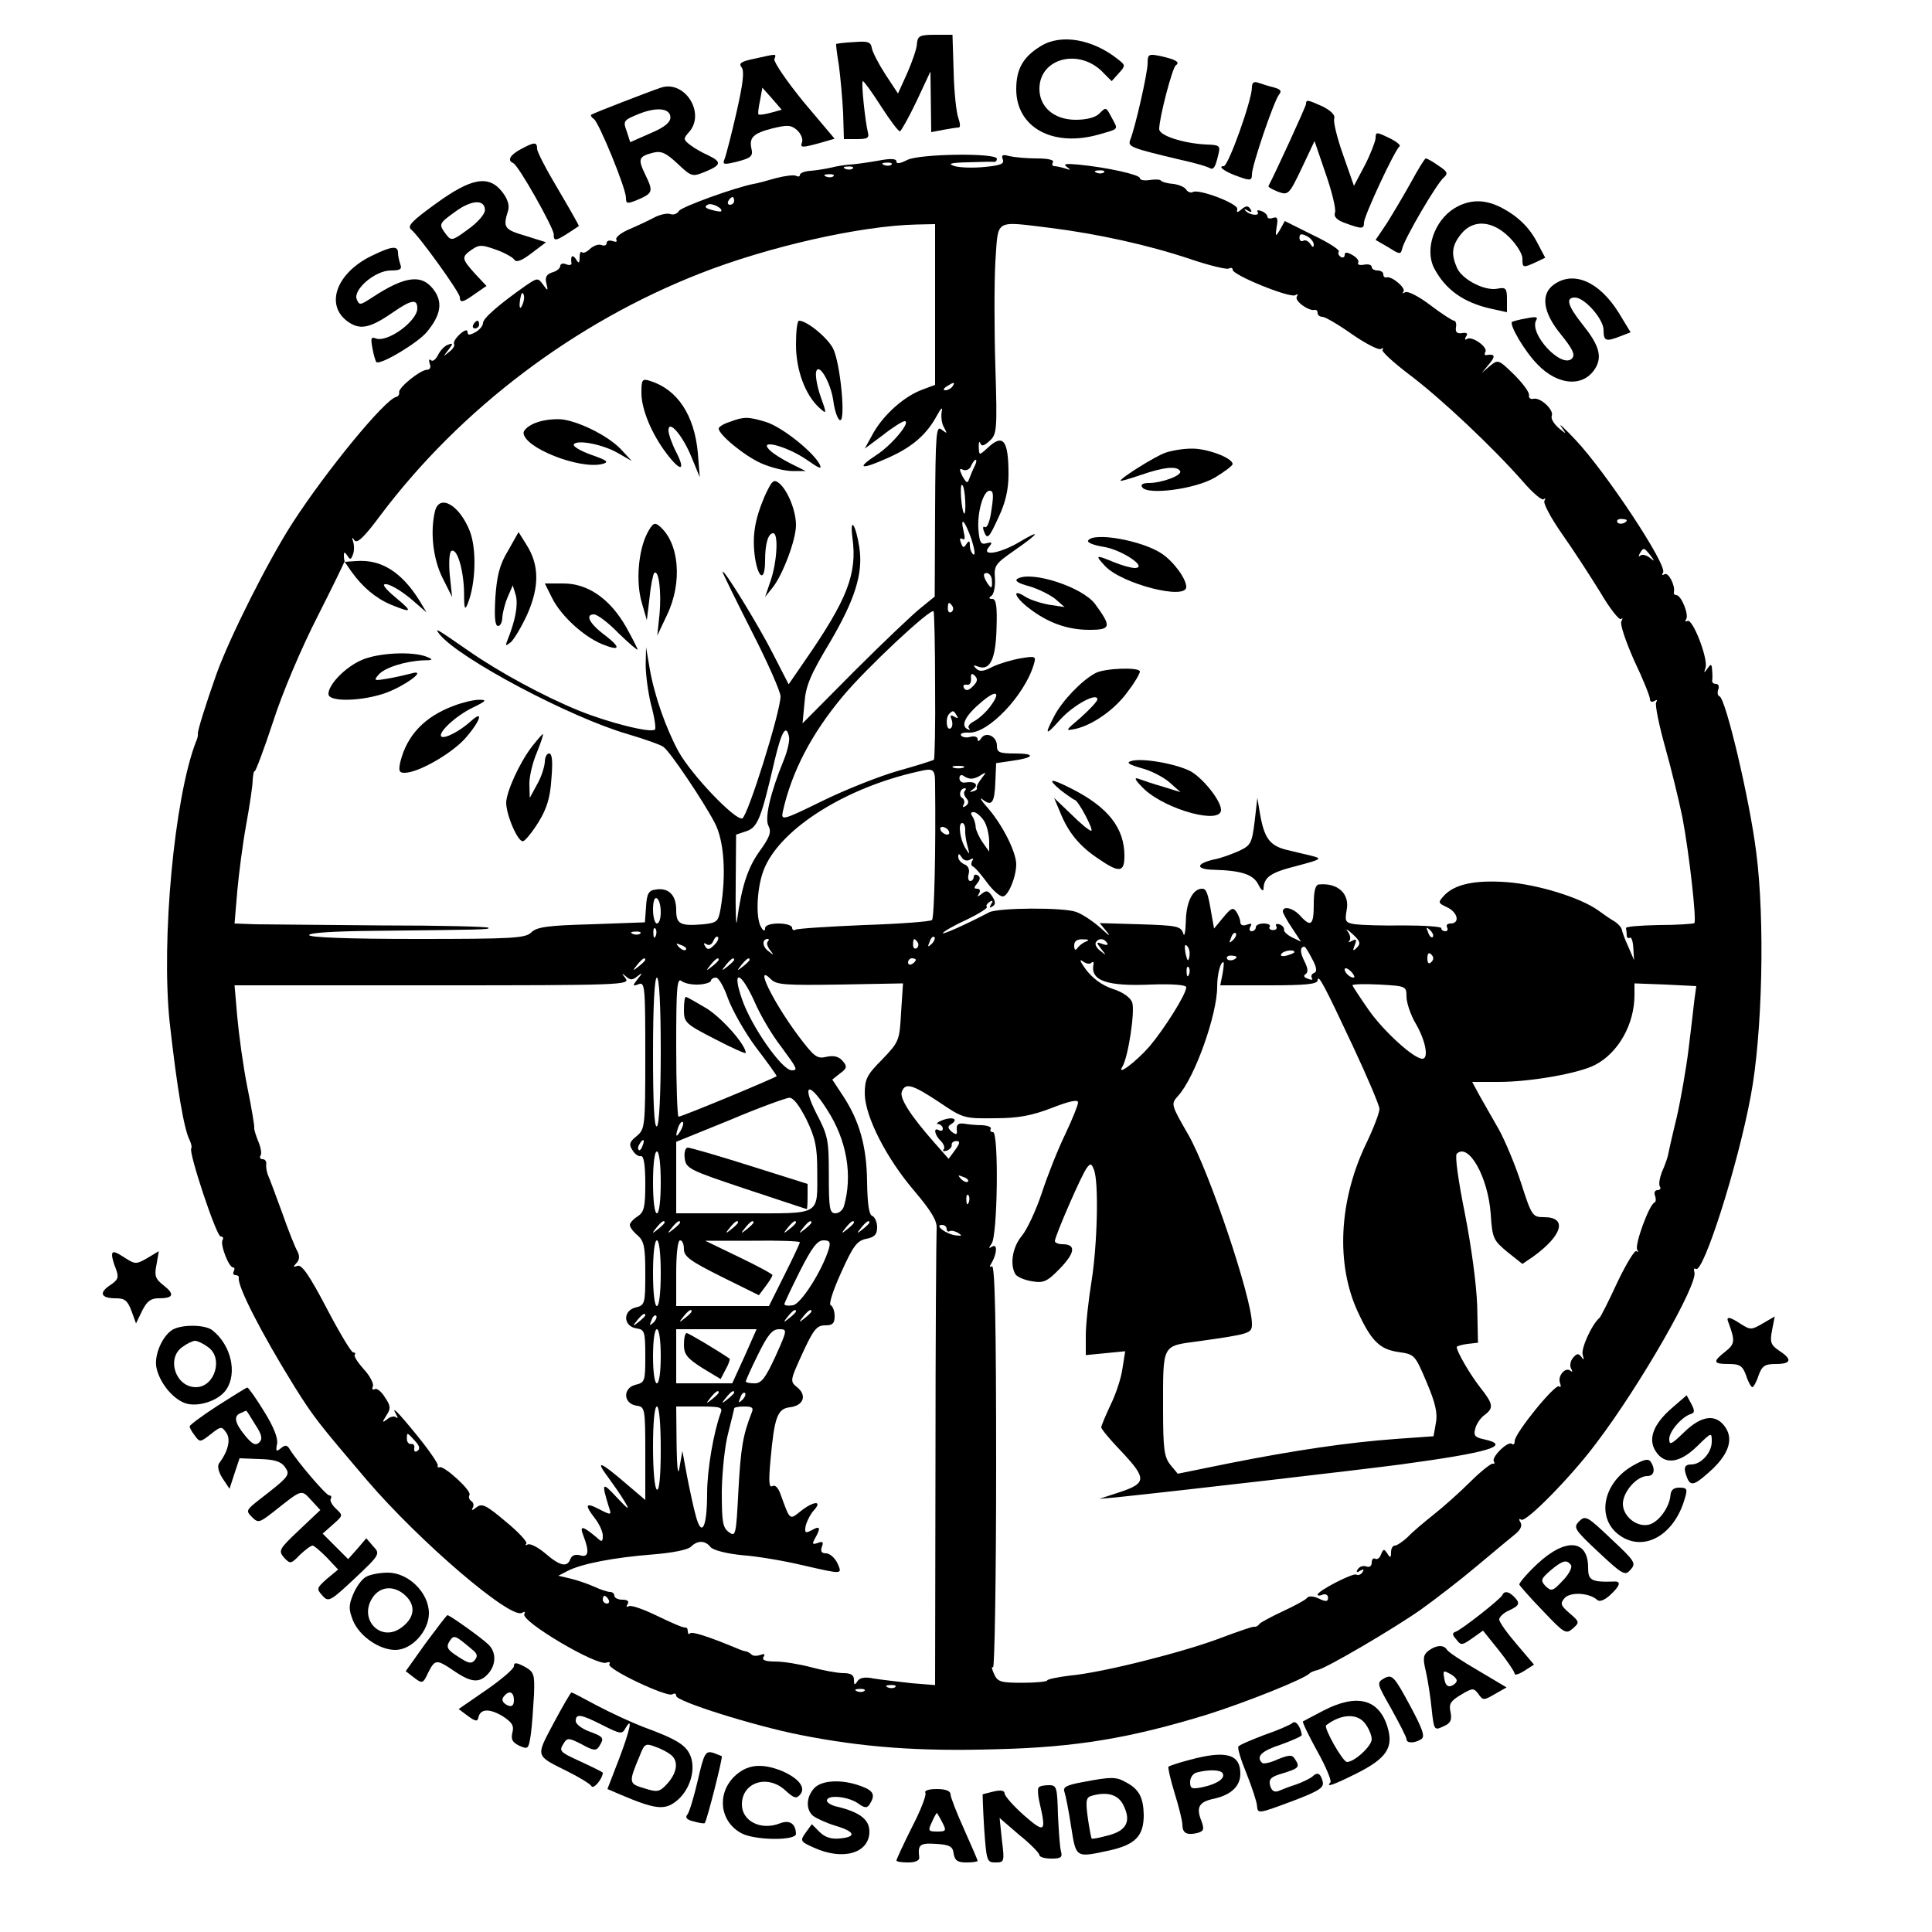 <?xml version="1.0" standalone="no"?>
<!DOCTYPE svg PUBLIC "-//W3C//DTD SVG 20010904//EN"
 "http://www.w3.org/TR/2001/REC-SVG-20010904/DTD/svg10.dtd">
<svg version="1.0" xmlns="http://www.w3.org/2000/svg"
 width="500pt" height="500pt" viewBox="0 0 500 500"
 preserveAspectRatio="xMidYMid meet">
<g transform="translate(0,500) scale(0.1,-0.1)"
fill="#000000" stroke="none">
<path d="M2373 4887 c0 -12 -12 -46 -25 -76 l-24 -53 -33 50 c-18 28 -34 59
-35 69 -3 15 -11 17 -47 14 -24 -1 -45 -4 -45 -5 -1 0 2 -25 7 -55 4 -30 9
-85 11 -123 l2 -68 34 0 c27 0 32 3 28 18 -7 28 -18 132 -13 132 3 0 24 -29
47 -65 23 -36 45 -65 49 -65 3 1 23 36 43 78 l36 77 1 -79 1 -78 31 6 c17 3
35 6 40 6 5 0 4 11 -1 25 -5 14 -11 68 -12 120 l-3 95 -45 0 c-40 0 -45 -3
-47 -23z"/>
<path d="M2694 4881 c-46 -28 -64 -59 -64 -112 0 -99 95 -151 214 -117 52 15
50 12 35 40 -17 32 -16 32 -34 14 -10 -10 -33 -16 -61 -16 -56 0 -94 33 -94
80 0 81 106 107 167 40 l20 -20 18 20 c18 20 18 21 -1 36 -66 53 -148 67 -200
35z"/>
<path d="M1952 4848 c-34 -7 -41 -12 -33 -22 8 -10 4 -42 -13 -117 -13 -57
-27 -111 -31 -121 -6 -14 -2 -15 34 -6 34 9 40 14 36 32 -7 30 4 41 55 54 38
9 47 9 63 -5 10 -9 15 -23 13 -30 -6 -16 -2 -16 46 -3 l38 11 -81 96 c-44 54
-77 103 -75 110 6 15 7 14 -52 1z m42 -140 c-15 -4 -29 -6 -31 -4 -2 1 0 18 4
36 l6 33 25 -28 25 -29 -29 -8z"/>
<path d="M2970 4836 c0 -25 -32 -166 -45 -198 -7 -18 2 -21 132 -52 34 -7 66
-17 72 -20 11 -7 16 -1 24 34 6 23 3 25 -31 26 -60 3 -122 23 -122 40 0 29 34
159 43 165 12 8 0 15 -40 24 -30 6 -33 5 -33 -19z"/>
<path d="M3240 4774 c0 -33 -61 -204 -73 -204 -18 0 5 -16 41 -28 28 -10 32
-9 32 7 0 23 57 190 70 206 8 10 4 14 -14 19 -13 3 -31 9 -40 12 -11 4 -16 0
-16 -12z"/>
<path d="M1710 4773 c-30 -10 -175 -66 -180 -70 -2 -2 1 -7 7 -11 13 -9 83
-179 83 -204 0 -15 3 -16 28 -6 42 18 43 22 23 64 -21 43 -19 49 20 59 21 5
33 -1 63 -29 36 -34 38 -34 72 -20 41 17 42 25 7 42 -16 7 -37 19 -47 27 -18
14 -18 16 -3 33 44 49 -11 136 -73 115z m25 -77 c0 -13 -16 -26 -52 -41 l-52
-23 -9 28 c-10 26 -8 29 26 43 49 21 87 18 87 -7z"/>
<path d="M3380 4731 c0 -6 -79 -178 -97 -212 -2 -3 9 -9 24 -15 27 -10 29 -8
62 61 l33 70 29 -85 c16 -46 27 -91 24 -100 -4 -11 5 -20 28 -28 42 -15 47
-15 47 2 0 17 80 189 92 197 4 3 -8 13 -27 22 -33 16 -35 16 -35 -1 -1 -9 -13
-41 -28 -70 l-28 -53 -28 80 c-16 45 -26 87 -23 94 3 9 -8 20 -29 31 -40 18
-44 19 -44 7z"/>
<path d="M1348 4614 c-28 -15 -36 -29 -20 -36 13 -4 105 -168 105 -184 0 -21
4 -20 65 21 1 1 -23 43 -53 94 -30 50 -55 98 -55 106 0 18 -7 18 -42 -1z"/>
<path d="M2348 4586 c-18 -9 -28 -11 -28 -4 0 7 -13 8 -37 4 -21 -4 -54 -9
-73 -11 -19 -1 -46 -5 -60 -9 -14 -3 -37 -7 -52 -8 -16 -1 -28 -6 -28 -11 0
-4 -4 -5 -10 -2 -5 3 -29 0 -52 -6 -24 -7 -50 -14 -58 -15 -47 -9 -186 -59
-193 -70 -4 -7 -14 -11 -22 -8 -8 3 -27 -1 -42 -9 -15 -8 -45 -22 -66 -31 -21
-9 -35 -21 -32 -26 3 -6 -1 -7 -9 -4 -9 3 -16 1 -16 -5 0 -6 -6 -8 -14 -5 -7
3 -20 -2 -29 -10 -8 -8 -17 -12 -21 -9 -3 4 -6 -2 -6 -13 0 -16 -2 -17 -10 -4
-9 13 -14 7 -11 -12 0 -4 -6 -5 -14 -2 -8 4 -15 1 -15 -4 0 -6 -9 -14 -21 -17
-15 -5 -19 -13 -15 -28 5 -21 4 -21 -9 -3 -13 18 -15 17 -47 -5 -68 -48 -108
-83 -108 -95 0 -7 -9 -18 -20 -24 -15 -8 -20 -8 -20 1 0 7 -8 5 -20 -6 -11
-10 -17 -21 -15 -25 3 -4 -3 -14 -13 -21 -16 -13 -16 -13 -2 5 13 17 13 19 0
14 -8 -2 -20 -14 -26 -26 -6 -12 -14 -19 -19 -14 -4 4 -6 0 -3 -9 4 -9 1 -16
-7 -16 -17 0 -74 -46 -72 -58 1 -5 -2 -11 -7 -12 -29 -5 -183 -193 -270 -328
-63 -98 -162 -295 -196 -390 -28 -79 -49 -147 -48 -154 1 -3 -1 -13 -5 -21
-56 -145 -90 -512 -68 -725 19 -170 37 -278 52 -306 4 -9 6 -18 4 -21 -8 -8
65 -228 76 -228 6 0 8 -4 5 -9 -7 -11 16 -71 27 -71 4 0 5 -4 2 -10 -3 -5 -1
-10 4 -10 6 0 10 -3 9 -7 -4 -21 57 -141 145 -283 49 -78 61 -93 186 -240 137
-160 373 -362 402 -344 7 4 9 3 6 -3 -11 -18 187 -135 212 -126 8 3 11 1 8 -4
-8 -12 149 -86 163 -78 6 4 10 2 10 -4 0 -14 200 -77 321 -101 162 -32 307
-43 507 -37 208 5 348 29 547 90 98 31 252 92 265 107 3 3 12 6 20 8 23 5 197
107 268 157 35 25 100 75 144 112 45 38 90 75 101 84 12 10 17 21 12 29 -5 8
-4 11 2 7 12 -8 130 112 194 198 114 150 265 414 254 443 -2 7 -1 11 4 8 19
-12 108 265 142 448 30 159 37 455 14 631 -17 136 -79 398 -95 403 -5 2 -6 10
-3 18 3 8 0 14 -6 14 -6 0 -10 3 -10 8 1 4 1 16 0 27 -1 17 -3 18 -12 5 -9
-13 -10 -12 -5 2 7 24 -34 129 -47 121 -5 -3 -7 -1 -3 5 7 12 -13 62 -26 62
-4 0 -7 3 -6 8 4 16 -14 52 -24 46 -7 -4 -8 -2 -4 4 12 19 -148 260 -226 343
-29 31 -46 46 -38 35 15 -21 15 -21 -7 -3 -12 11 -20 24 -17 31 6 15 -29 48
-47 44 -8 -2 -13 2 -12 9 2 7 -16 31 -38 53 -41 40 -42 40 -63 23 l-21 -18 19
23 c17 20 15 27 -7 23 -5 -1 -6 3 -3 8 8 12 -34 42 -47 34 -6 -4 -7 -1 -3 6 6
8 2 11 -10 9 -13 -2 -18 2 -16 15 2 9 -1 17 -5 17 -4 0 -32 18 -61 40 -30 23
-58 37 -65 34 -7 -4 -9 -4 -5 1 8 9 -31 42 -44 37 -5 -1 -8 3 -8 8 0 6 -7 10
-15 10 -8 0 -15 4 -15 9 0 6 -9 8 -20 6 -11 -2 -18 0 -15 5 3 5 -4 14 -15 20
-14 8 -20 8 -20 0 0 -6 -5 -8 -10 -5 -6 4 -8 10 -5 14 2 5 -28 24 -68 43 l-72
36 -12 -22 c-12 -20 -13 -19 -9 7 4 22 2 27 -10 23 -7 -3 -14 -1 -14 3 0 5 -7
12 -16 15 -8 3 -13 2 -9 -3 6 -11 -22 -8 -32 4 -4 4 -2 5 6 0 10 -6 12 -4 7 4
-6 9 -11 9 -22 0 -12 -10 -14 -10 -12 0 3 14 -100 53 -115 44 -5 -3 -13 0 -17
6 -4 7 -19 13 -33 15 -15 1 -30 5 -33 9 -3 3 -17 3 -30 1 -13 -2 -24 0 -24 5
0 9 -86 28 -159 35 -32 3 -41 2 -30 -6 11 -8 10 -9 -4 -4 -10 3 -23 6 -28 6
-6 0 -7 5 -4 10 4 6 -12 10 -42 10 -26 0 -58 3 -71 6 -17 5 -21 3 -17 -8 5
-12 -5 -16 -46 -20 -29 -3 -64 -2 -78 2 -20 6 -12 9 34 10 33 1 63 2 68 1 4 0
7 3 7 8 0 16 -202 13 -232 -3z m-41 -12 c-3 -3 -12 -4 -19 -1 -8 3 -5 6 6 6
11 1 17 -2 13 -5z m-100 -10 c-3 -3 -12 -4 -19 -1 -8 3 -5 6 6 6 11 1 17 -2
13 -5z m650 -10 c-3 -3 -12 -4 -19 -1 -8 3 -5 6 6 6 11 1 17 -2 13 -5z m-700
-10 c-3 -3 -12 -4 -19 -1 -8 3 -5 6 6 6 11 1 17 -2 13 -5z m-257 -64 c0 -5 -5
-10 -11 -10 -5 0 -7 5 -4 10 3 6 8 10 11 10 2 0 4 -4 4 -10z m-34 -27 c-1 -1
-12 0 -25 4 -15 4 -19 8 -10 13 10 7 42 -10 35 -17z m554 -241 l0 -208 -32
-12 c-47 -17 -99 -63 -127 -111 l-23 -42 47 35 c25 20 51 36 56 36 18 0 -32
-61 -72 -87 -55 -36 -42 -40 29 -8 63 28 100 60 127 110 11 20 15 23 12 9 -2
-12 0 -30 6 -40 9 -17 9 -17 -6 -6 -14 12 -16 -6 -17 -210 l-1 -222 -37 -30
c-20 -16 -97 -89 -171 -163 l-134 -135 5 53 c3 44 16 74 66 157 65 111 86 178
76 245 -9 59 -25 83 -18 26 13 -94 -13 -160 -123 -319 l-42 -61 -40 78 c-37
73 -130 225 -131 213 0 -3 34 -72 75 -153 41 -80 75 -157 75 -169 0 -40 -85
-311 -99 -316 -18 -6 -131 112 -165 173 -33 61 -63 146 -75 217 l-9 53 -1 -45
c0 -25 6 -72 14 -104 9 -33 13 -61 10 -64 -10 -10 -121 18 -197 49 -91 37
-205 99 -283 153 -85 59 -93 64 -77 44 50 -62 338 -215 487 -258 44 -13 86
-28 92 -33 18 -13 105 -143 133 -197 24 -46 30 -133 15 -221 -6 -34 -9 -37
-44 -41 -61 -5 -71 0 -71 37 0 38 -19 58 -52 53 -19 -2 -24 -10 -26 -44 l-3
-41 -138 -5 c-113 -3 -142 -7 -156 -21 -15 -15 -47 -17 -296 -17 -179 0 -279
4 -279 10 0 6 63 10 168 11 278 3 301 3 296 8 -2 3 -127 6 -277 6 -150 1 -296
3 -326 3 l-54 2 7 83 c4 45 14 123 23 172 9 50 17 102 17 117 1 14 3 24 5 22
2 -2 24 56 48 129 24 75 74 192 115 272 39 77 70 141 70 143 -1 1 -2 8 -2 15
0 9 2 9 9 -1 7 -11 9 -11 14 2 4 9 4 24 1 34 -4 12 -3 13 3 4 7 -10 25 7 68
65 207 275 502 498 826 625 175 69 416 124 562 127 l47 1 0 -208z m300 198
c119 -15 252 -44 359 -80 50 -17 96 -28 101 -25 6 3 10 2 10 -3 0 -14 148 -74
162 -66 7 4 8 3 4 -4 -6 -11 31 -38 47 -34 4 1 7 -3 7 -8 0 -6 6 -10 13 -10 6
0 41 -20 76 -45 35 -24 69 -42 75 -38 6 3 8 3 4 -2 -4 -4 28 -33 70 -65 80
-60 215 -187 294 -277 25 -29 49 -49 53 -45 5 4 5 2 2 -4 -4 -6 17 -45 45 -85
29 -41 73 -109 99 -151 25 -43 50 -74 54 -70 5 4 5 1 1 -6 -4 -7 11 -51 33
-101 23 -48 41 -93 41 -100 0 -7 5 -9 12 -5 6 4 8 3 4 -4 -3 -6 7 -57 23 -114
16 -57 36 -139 45 -183 18 -95 37 -267 31 -274 -3 -2 -45 -5 -93 -5 -48 -1
-86 -4 -84 -8 1 -5 2 -13 2 -19 0 -5 3 -8 8 -6 4 3 8 -9 9 -26 l2 -32 -15 35
c-9 19 -16 39 -17 45 -1 5 -9 14 -18 20 -9 5 -28 18 -43 29 -46 33 -156 67
-236 73 -83 6 -136 -5 -164 -36 -15 -17 -14 -18 9 -29 28 -13 34 -42 9 -42 -8
0 -12 -4 -9 -10 3 -5 1 -10 -4 -10 -6 0 -11 3 -11 8 0 4 -44 7 -98 7 -53 -1
-109 1 -125 3 -25 4 -27 7 -22 36 9 43 -23 72 -72 67 -9 -1 -13 -18 -13 -51 0
-54 -7 -61 -35 -30 -18 20 -45 27 -45 11 0 -4 11 -24 24 -43 l23 -35 -23 11
c-12 6 -22 15 -21 20 1 5 -4 11 -12 14 -8 2 -11 0 -8 -5 3 -5 0 -10 -8 -10 -8
0 -12 4 -9 9 3 4 -4 8 -15 8 -12 0 -21 -4 -21 -10 0 -5 -5 -10 -11 -10 -5 0
-7 5 -3 12 5 8 2 9 -9 5 -10 -4 -17 -1 -17 6 0 7 -5 19 -10 27 -9 13 -14 10
-34 -14 l-24 -29 -7 39 c-9 54 -13 64 -24 64 -24 0 -41 -34 -42 -83 -1 -31 -4
-44 -7 -32 -6 18 -17 20 -112 23 l-104 3 19 -23 c11 -13 4 -9 -15 9 -19 17
-48 37 -65 43 -33 12 -201 11 -225 -1 -61 -32 -120 -58 -120 -54 0 3 27 19 60
34 33 16 57 31 54 34 -3 3 0 8 7 13 8 5 10 3 4 -6 -5 -9 -4 -11 3 -6 9 5 9 12
0 26 -10 15 -15 17 -27 7 -12 -9 -13 -9 -7 1 4 7 2 12 -5 12 -9 0 -9 3 0 14 8
10 9 16 1 21 -5 3 -10 1 -10 -4 0 -6 -4 -11 -9 -11 -5 0 -7 8 -4 19 3 11 -2
21 -11 24 -9 4 -16 12 -16 19 0 10 2 10 9 -1 5 -8 14 -10 21 -6 8 5 11 4 6 -3
-3 -5 -3 -12 1 -14 5 -1 21 -20 36 -40 15 -21 34 -38 42 -38 14 0 35 50 35 84
-1 32 -34 98 -71 142 -19 21 -26 33 -16 25 24 -19 31 -9 33 47 l2 47 41 6 c58
8 63 19 8 19 -41 0 -47 3 -47 20 0 25 -29 38 -41 19 -5 -8 -9 -9 -9 -2 0 6 -8
9 -19 6 -10 -3 -21 -1 -24 4 -3 5 7 8 21 7 50 -2 143 96 167 175 7 23 6 24
-35 17 -23 -4 -56 -14 -72 -22 -23 -12 -33 -13 -42 -4 -8 8 -7 10 5 5 31 -12
46 19 48 99 2 57 -1 76 -11 76 -9 0 -10 3 -2 8 6 4 10 24 9 44 -3 35 1 39 51
74 65 45 70 56 10 20 -50 -29 -97 -36 -77 -12 10 12 9 14 -6 10 -15 -4 -18 2
-21 37 -3 44 13 99 29 99 11 0 11 -12 3 -62 -4 -21 -10 -35 -15 -32 -5 3 -6
-2 -3 -10 9 -24 13 -20 39 37 17 36 25 70 25 109 0 90 -14 107 -55 68 -21 -19
-21 -19 -22 3 0 12 1 17 4 10 3 -9 10 -7 24 6 19 17 20 28 15 192 -3 96 -3
218 0 272 8 112 -5 105 144 87z m680 -43 c0 -8 -3 -8 -9 2 -5 7 -13 11 -18 8
-5 -3 -10 0 -10 8 0 10 5 11 19 4 10 -5 18 -15 18 -22z m-2044 -142 c-1 -8 -5
-17 -8 -21 -5 -4 -4 16 1 34 3 9 9 -1 7 -13z m1109 -225 c-3 -5 -12 -10 -18
-10 -7 0 -6 4 3 10 19 12 23 12 15 0z m57 -207 c-5 -10 -11 -25 -14 -33 -4
-12 -7 -10 -17 7 -9 19 -9 22 2 17 8 -3 17 2 20 10 4 9 9 16 12 16 3 0 2 -8
-3 -17z m-24 -89 c1 -20 0 -35 -3 -33 -7 8 -12 79 -5 74 4 -2 7 -21 8 -41z
m1712 -50 c0 -8 -19 -13 -24 -6 -3 5 1 9 9 9 8 0 15 -2 15 -3z m-1696 -49 c8
-25 11 -43 5 -40 -5 4 -9 14 -9 23 0 13 -2 14 -9 4 -7 -11 -9 -10 -14 3 -4 10
-3 14 4 10 6 -4 7 3 3 19 -10 43 3 29 20 -19z m1757 -42 c12 -16 12 -17 -2 -6
-9 7 -20 9 -24 5 -5 -4 -5 -1 -1 6 9 16 11 15 27 -5z m-1704 -65 c1 -10 0 -18
-2 -18 -2 0 -9 8 -14 18 -7 14 -6 19 3 19 6 0 13 -9 13 -19z m-102 -67 c3 -5
2 -12 -3 -15 -5 -3 -9 1 -9 9 0 17 3 19 12 6z m-45 -205 c1 -104 -1 -190 -3
-192 -2 -2 -43 -15 -93 -29 -49 -14 -137 -49 -196 -78 -104 -51 -107 -51 -102
-27 23 103 74 201 156 299 62 74 226 227 234 219 2 -3 4 -89 4 -192z m98 -2
c-11 -11 -18 -13 -23 -5 -4 7 -1 10 7 9 7 -2 12 5 11 16 -1 13 2 15 10 7 8 -8
7 -15 -5 -27z m45 -52 c-11 -15 -30 -32 -41 -38 -12 -6 -19 -14 -14 -19 4 -5
1 -5 -6 -1 -16 10 -2 36 39 70 38 32 50 26 22 -12z m-87 -24 c5 -7 3 -8 -6 -3
-10 6 -12 4 -7 -8 3 -9 2 -19 -3 -22 -11 -7 -14 28 -3 38 9 9 11 9 19 -5z
m-434 -55 c2 -10 -4 -37 -14 -61 -34 -83 -50 -150 -39 -170 8 -15 3 -29 -24
-66 -31 -44 -46 -92 -58 -181 -2 -16 -4 27 -3 97 l1 128 27 9 c29 10 38 33 73
184 18 76 30 94 37 60z m451 -80 c-7 -2 -19 -2 -25 0 -7 3 -2 5 12 5 14 0 19
-2 13 -5z m-73 -45 c2 -163 -2 -344 -8 -349 -4 -4 -83 -10 -176 -13 -93 -4
-172 -9 -177 -12 -5 -3 -9 0 -9 5 0 6 -16 11 -35 11 -21 0 -35 -5 -35 -12 0
-9 -4 -8 -10 2 -16 25 -11 112 10 157 46 102 211 205 395 246 42 10 45 8 45
-35z m95 17 c6 0 17 4 25 10 13 8 13 7 0 -10 -8 -10 -14 -21 -12 -24 2 -3 -2
-7 -10 -9 -10 -3 -10 -2 1 6 15 11 4 21 -20 17 -9 -2 -16 3 -16 11 0 8 5 10
11 6 6 -5 16 -8 21 -7z m-18 -32 c-4 -3 -2 -12 4 -19 7 -8 6 -14 -2 -20 -7 -4
-9 -3 -5 4 3 6 2 13 -4 17 -10 6 -5 25 7 25 4 0 3 -3 0 -7z m50 -78 c7 -11 12
-33 13 -50 l0 -29 -17 24 c-9 13 -17 31 -18 39 0 9 -4 22 -9 29 -5 8 -3 11 6
10 7 -2 18 -12 25 -23z m-49 -22 c-1 -10 2 -29 6 -43 6 -23 6 -23 -5 -6 -15
24 -20 66 -9 66 5 0 8 -8 8 -17z m-43 -3 c3 -5 2 -10 -4 -10 -5 0 -13 5 -16
10 -3 6 -2 10 4 10 5 0 13 -4 16 -10z m-745 -211 c0 -16 -4 -29 -10 -29 -5 0
-10 16 -10 36 0 21 4 33 10 29 6 -3 10 -19 10 -36z m-13 -61 c-3 -8 -6 -5 -6
6 -1 11 2 17 5 13 3 -3 4 -12 1 -19z m1815 -30 c-11 -11 -12 -9 -6 6 6 15 4
17 -7 11 -8 -4 -11 -5 -7 0 4 4 3 15 -4 24 -7 9 -1 6 12 -6 20 -18 22 -25 12
-35z m196 27 c-3 -3 -9 2 -12 12 -6 14 -5 15 5 6 7 -7 10 -15 7 -18z m-2051 9
c-3 -3 -12 -4 -19 -1 -8 3 -5 6 6 6 11 1 17 -2 13 -5z m1534 -17 c-10 -9 -11
-8 -5 6 3 10 9 15 12 12 3 -3 0 -11 -7 -18z m-1343 -13 c-12 -12 -17 -13 -23
-3 -5 8 -4 10 4 5 6 -4 14 0 17 9 4 9 9 13 12 10 3 -3 -1 -13 -10 -21z m563 3
c-10 -9 -11 -8 -5 6 3 10 9 15 12 12 3 -3 0 -11 -7 -18z m-424 6 c-4 -3 -1
-13 6 -22 11 -14 10 -14 -5 -2 -16 12 -16 31 -1 31 4 0 3 -3 0 -7z m388 -2 c3
-5 2 -12 -3 -15 -5 -3 -9 1 -9 9 0 17 3 19 12 6z m435 2 c-8 -3 -18 -11 -22
-17 -5 -7 -8 -4 -8 7 0 11 7 17 23 16 15 0 17 -2 7 -6z m55 -3 c4 -6 -1 -7
-12 -3 -16 6 -17 5 -3 -13 14 -18 14 -18 -2 -5 -10 7 -15 17 -12 22 7 12 21
11 29 -1z m-1090 -18 c-3 -3 -11 0 -18 7 -9 10 -8 11 6 5 10 -3 15 -9 12 -12z
m1303 -18 c-3 -14 -5 -12 -10 9 -3 19 -2 25 4 19 6 -6 8 -18 6 -28z m318 -6
c12 -22 13 -33 5 -36 -6 -2 -9 -8 -6 -13 4 -5 -1 -6 -10 -2 -10 3 -13 8 -6 12
7 5 6 15 -3 33 -12 23 -12 38 0 38 2 0 11 -14 20 -32z m-46 18 c0 -2 -9 -6
-20 -9 -11 -3 -18 -1 -14 4 5 9 34 13 34 5z m354 -26 c-6 -6 -10 -3 -10 10 0
13 4 16 10 10 7 -7 7 -13 0 -20z m-504 14 c0 -8 -19 -13 -24 -6 -3 5 1 9 9 9
8 0 15 -2 15 -3z m-1530 -8 c0 -2 -8 -10 -17 -17 -16 -13 -17 -12 -4 4 13 16
21 21 21 13z m190 0 c0 -2 -8 -10 -17 -17 -16 -13 -17 -12 -4 4 13 16 21 21
21 13z m40 0 c0 -2 -8 -10 -17 -17 -16 -13 -17 -12 -4 4 13 16 21 21 21 13z
m40 0 c0 -2 -8 -10 -17 -17 -16 -13 -17 -12 -4 4 13 16 21 21 21 13z m430 0
c0 -3 -4 -8 -10 -11 -5 -3 -10 -1 -10 4 0 6 5 11 10 11 6 0 10 -2 10 -4z m454
-8 c4 4 7 3 6 -3 -9 -43 34 -58 149 -53 57 2 91 -1 91 -7 0 -18 -57 -108 -95
-153 -36 -41 -87 -79 -70 -52 15 25 33 145 25 166 -5 13 -25 27 -51 35 -27 9
-51 27 -68 49 -14 19 -19 29 -10 23 9 -7 19 -9 23 -5z m340 -28 l-6 -30 126 0
c94 0 126 3 126 13 1 18 17 -12 92 -172 37 -79 68 -152 68 -161 0 -10 -16 -52
-36 -93 -69 -146 -77 -309 -20 -432 35 -76 57 -97 105 -104 42 -6 43 -7 73
-78 23 -54 29 -81 24 -106 l-6 -34 -98 -7 c-123 -9 -260 -29 -431 -63 l-133
-27 -19 23 c-16 20 -19 40 -19 145 0 170 -4 162 93 175 133 19 137 20 137 45
0 66 -110 394 -165 490 -45 78 -45 79 -26 100 43 47 101 210 101 282 0 31 8
64 16 64 2 0 1 -13 -2 -30z m-87 -2 c-3 -8 -6 -5 -6 6 -1 11 2 17 5 13 3 -3 4
-12 1 -19z m428 -7 c-6 -5 -25 10 -25 20 0 5 6 4 14 -3 8 -7 12 -15 11 -17z
m-1856 2 c14 11 15 10 1 -7 -14 -18 -13 -19 3 -13 16 6 17 -7 17 -184 0 -186
-1 -191 -22 -209 -19 -15 -21 -22 -11 -37 6 -10 16 -17 22 -15 7 1 11 -23 11
-71 0 -61 -3 -74 -20 -85 -11 -7 -20 -17 -20 -22 0 -6 9 -18 20 -27 17 -15 20
-30 20 -99 0 -79 -1 -82 -26 -88 -33 -9 -31 -49 4 -54 20 -3 22 -8 22 -72 0
-65 -1 -68 -26 -74 -33 -9 -31 -49 4 -54 21 -3 22 -7 22 -123 l0 -121 -54 46
c-63 54 -76 58 -43 14 13 -18 33 -46 43 -63 15 -25 12 -24 -20 10 -38 41 -40
39 -20 -26 7 -20 6 -21 -25 -5 -36 19 -39 12 -11 -24 11 -14 20 -34 20 -44 0
-17 -2 -18 -17 -4 -36 30 -44 31 -33 3 16 -41 13 -57 -9 -50 -12 3 -21 0 -25
-10 -8 -22 -27 -18 -65 15 -19 16 -39 26 -45 23 -6 -3 -8 -3 -4 2 4 4 -20 30
-53 57 -52 44 -62 48 -76 37 -10 -8 -14 -9 -10 -2 4 6 3 14 -3 18 -6 4 -8 11
-5 16 7 10 -64 75 -77 72 -4 -2 -7 1 -5 5 1 4 -22 38 -52 75 -51 63 -71 83
-55 55 4 -7 4 -10 -1 -6 -4 4 -15 2 -23 -5 -13 -10 -14 -9 -2 10 12 18 11 25
-4 47 -9 15 -21 24 -26 21 -6 -3 -8 0 -5 7 3 7 -8 28 -24 45 -16 18 -26 34
-23 37 3 3 1 6 -4 6 -5 0 -36 52 -69 115 -44 84 -64 113 -75 109 -12 -4 -12
-3 -3 7 8 8 9 18 3 30 -6 10 -24 55 -40 101 -17 46 -33 90 -37 98 -3 8 -5 21
-4 28 1 6 -3 12 -9 12 -6 0 -9 4 -6 9 4 5 1 22 -6 38 -6 15 -11 31 -10 34 1 4
-7 52 -18 106 -11 55 -22 137 -26 182 l-7 81 513 0 c486 0 512 1 499 18 -11
14 -11 15 1 5 11 -10 17 -10 29 0z m526 -21 l162 3 -5 -75 c-4 -73 -5 -76 -49
-122 -40 -40 -45 -51 -45 -89 1 -59 56 -167 129 -252 43 -51 58 -76 57 -95 -1
-15 -3 -287 -3 -605 l-1 -578 -62 5 c-35 4 -78 9 -97 12 -23 5 -36 2 -42 -7
-7 -11 -9 -10 -9 4 0 12 -8 17 -27 17 -16 0 -53 7 -83 15 -30 8 -72 15 -93 15
-27 0 -36 4 -31 12 5 7 2 9 -8 5 -9 -3 -19 -3 -23 1 -4 4 -10 7 -13 8 -4 0
-16 4 -27 9 -75 31 -114 43 -119 38 -3 -4 -6 -1 -6 5 0 7 -3 11 -7 10 -5 -1
-37 13 -72 30 -35 17 -68 29 -74 25 -6 -3 -7 -1 -3 5 5 8 0 12 -13 12 -12 0
-21 5 -21 10 0 6 -5 10 -11 10 -6 0 -25 6 -42 14 -18 8 -45 17 -62 21 l-30 7
25 13 c36 18 117 34 218 42 51 4 92 12 100 20 17 17 37 17 51 -1 7 -8 42 -17
84 -21 40 -3 109 -15 155 -26 105 -24 102 -24 89 6 -7 14 -20 25 -29 25 -12 0
-15 5 -11 17 5 12 2 15 -10 10 -15 -5 -16 -3 -7 13 15 27 12 32 -9 20 -17 -9
-19 -7 -16 11 3 12 12 30 21 40 24 26 0 25 -34 -2 -29 -23 -27 -25 -52 44 -6
17 -14 25 -21 21 -9 -5 -10 12 -5 67 10 112 18 133 50 137 35 4 45 30 20 51
-20 16 -20 17 13 89 28 61 37 72 58 72 20 0 25 5 25 24 0 13 -5 26 -10 28 -6
2 6 39 27 85 31 69 41 82 65 87 21 4 28 11 28 30 0 13 -6 26 -12 29 -9 2 -13
30 -14 88 -1 93 -20 159 -63 224 l-27 41 20 16 c18 13 19 18 7 32 -10 12 -23
15 -42 11 -25 -6 -32 0 -75 57 -67 91 -113 188 -68 143 14 -14 40 -15 179 -13z
m-465 -171 c0 -116 -4 -192 -10 -196 -7 -4 -10 62 -10 189 0 124 4 196 10 196
6 0 10 -70 10 -189z m99 171 c17 1 31 6 31 10 0 4 6 8 13 8 7 0 21 -25 31 -54
11 -30 43 -87 72 -126 30 -39 54 -73 54 -75 0 -3 -245 -105 -254 -105 -3 0 -6
82 -6 181 0 153 2 180 14 170 7 -6 28 -10 45 -9z m144 -45 c15 -35 46 -87 68
-115 42 -57 45 -62 28 -62 -25 0 -105 114 -129 185 -27 78 -3 72 33 -8z m1687
13 c0 -15 11 -48 25 -71 25 -44 33 -89 16 -89 -22 0 -99 70 -138 125 -23 33
-42 62 -43 65 0 3 31 4 70 2 69 -4 70 -4 70 -32z m745 -8 c-2 -20 -9 -77 -15
-127 -6 -49 -20 -130 -31 -178 -12 -49 -22 -94 -23 -100 -2 -7 -8 -25 -15 -40
-6 -16 -9 -33 -5 -38 3 -5 0 -9 -6 -9 -7 0 -10 -6 -7 -14 3 -8 3 -16 -1 -18
-14 -5 -52 -110 -45 -122 3 -6 3 -8 -2 -4 -4 4 -26 -32 -49 -80 -22 -48 -43
-89 -46 -92 -21 -18 -49 -81 -44 -96 4 -14 3 -15 -3 -6 -8 10 -12 10 -22 -2
-7 -8 -9 -21 -5 -28 4 -7 4 -10 -1 -6 -13 12 -34 -12 -28 -30 3 -9 3 -14 -2
-10 -9 9 -114 -120 -115 -141 0 -8 -3 -11 -7 -8 -9 10 -54 -34 -47 -45 3 -5 2
-7 -3 -6 -4 1 -31 -20 -58 -47 -28 -28 -71 -66 -95 -85 -24 -19 -55 -45 -67
-58 -13 -12 -28 -22 -33 -22 -6 0 -10 -8 -10 -17 0 -15 -2 -16 -10 -3 -8 12
-10 12 -16 -3 -3 -9 -10 -14 -15 -11 -5 3 -9 -2 -9 -10 0 -9 -6 -13 -14 -10
-8 3 -17 0 -22 -7 -5 -8 -3 -10 6 -4 9 5 11 4 6 -4 -4 -6 -11 -9 -16 -6 -8 5
-100 -42 -100 -52 0 -3 6 -3 13 0 8 3 14 -1 14 -8 0 -10 -6 -11 -24 -2 -15 7
-27 7 -31 1 -4 -5 -32 -20 -62 -34 -30 -14 -58 -29 -61 -33 -3 -5 -9 -8 -13
-7 -4 1 -41 -12 -84 -28 -93 -36 -305 -90 -390 -98 -34 -4 -62 -10 -62 -13 0
-3 -29 -6 -63 -6 -56 0 -65 2 -74 22 -6 13 -8 21 -3 18 4 -2 8 232 8 520 0
367 -3 523 -11 518 -6 -4 -7 -1 -1 8 14 24 16 51 2 43 -10 -6 -10 -5 -2 7 16
19 19 289 4 289 -6 0 -9 4 -6 8 3 5 -7 9 -22 10 -15 0 -36 2 -47 4 -14 2 -20
-2 -19 -15 2 -14 -1 -15 -13 -6 -11 10 -11 14 -1 20 20 13 3 20 -23 10 -13 -5
-18 -10 -11 -10 6 -1 12 -6 12 -12 0 -5 -4 -7 -10 -4 -15 9 -12 -12 5 -28 8
-8 11 -18 7 -22 -4 -4 0 -5 8 -3 8 3 14 10 13 15 -1 5 4 10 12 10 10 0 10 -5
-3 -23 l-17 -23 -37 42 c-60 68 -91 115 -84 132 9 24 28 18 96 -27 62 -42 65
-43 144 -42 62 0 97 7 149 27 46 18 67 22 67 14 0 -7 -15 -44 -33 -82 -19 -39
-46 -107 -61 -153 -15 -45 -39 -96 -52 -111 -24 -29 -31 -74 -16 -99 5 -7 24
-15 43 -18 30 -5 39 -1 73 34 39 41 41 62 5 62 -10 0 -19 4 -19 8 0 13 71 176
83 190 9 12 12 11 18 -5 13 -31 9 -194 -6 -288 -8 -49 -15 -113 -15 -141 l0
-51 51 5 51 5 -7 -44 c-3 -24 -17 -67 -31 -95 -13 -28 -24 -54 -24 -58 0 -4
22 -31 49 -59 69 -73 69 -85 1 -108 l-55 -18 45 4 c181 19 620 70 735 85 229
31 289 49 216 65 -24 5 -28 10 -23 28 3 12 14 28 24 35 24 18 23 28 -11 71
-26 33 -61 93 -61 105 0 2 12 6 28 8 l27 3 -2 95 c-2 57 -15 153 -32 240 -17
84 -26 149 -21 154 30 30 81 -59 88 -156 4 -63 7 -68 43 -98 l39 -31 28 19
c76 55 89 102 28 102 -30 0 -32 3 -60 90 -16 49 -42 110 -57 137 -15 26 -37
65 -49 86 l-20 37 69 0 c81 0 207 22 249 44 60 31 102 105 102 181 l0 30 80
-3 80 -4 -5 -36z m-2245 -283 c52 -80 67 -171 44 -251 -3 -10 -13 -18 -22 -18
-15 0 -17 13 -17 98 0 91 -2 103 -32 160 -39 77 -20 85 27 11z m-53 -26 c23
-48 28 -71 28 -133 0 -118 13 -110 -190 -110 l-175 0 0 93 0 92 138 56 c75 32
145 57 154 58 11 1 26 -19 45 -56z m-326 -30 c-12 -20 -14 -14 -5 12 4 9 9 14
11 11 3 -2 0 -13 -6 -23z m-98 -38 c-3 -9 -8 -14 -10 -11 -3 3 -2 9 2 15 9 16
15 13 8 -4z m47 -95 c0 -47 -4 -80 -10 -80 -6 0 -10 33 -10 80 0 47 4 80 10
80 6 0 10 -33 10 -80z m795 2 c-3 -3 -11 0 -18 7 -9 10 -8 11 6 5 10 -3 15 -9
12 -12z m2 -54 c-3 -8 -6 -5 -6 6 -1 11 2 17 5 13 3 -3 4 -12 1 -19z m-787
-52 c0 -2 -8 -10 -17 -17 -16 -13 -17 -12 -4 4 13 16 21 21 21 13z m40 0 c0
-2 -8 -10 -17 -17 -16 -13 -17 -12 -4 4 13 16 21 21 21 13z m150 0 c0 -2 -8
-10 -17 -17 -16 -13 -17 -12 -4 4 13 16 21 21 21 13z m40 0 c0 -2 -8 -10 -17
-17 -16 -13 -17 -12 -4 4 13 16 21 21 21 13z m110 0 c0 -2 -8 -10 -17 -17 -16
-13 -17 -12 -4 4 13 16 21 21 21 13z m40 0 c0 -2 -8 -10 -17 -17 -16 -13 -17
-12 -4 4 13 16 21 21 21 13z m110 0 c0 -2 -8 -10 -17 -17 -16 -13 -17 -12 -4
4 13 16 21 21 21 13z m40 0 c0 -2 -8 -10 -17 -17 -16 -13 -17 -12 -4 4 13 16
21 21 21 13z m200 -17 c0 -5 4 -8 8 -5 4 2 14 0 22 -5 11 -7 10 -8 -8 -6 -25
4 -55 27 -34 27 7 0 12 -5 12 -11z m-740 -114 c0 -50 -4 -85 -10 -85 -6 0 -10
35 -10 85 0 50 4 85 10 85 6 0 10 -35 10 -85z m60 62 c0 -19 17 -31 97 -71
l97 -48 18 24 c9 12 17 25 17 28 0 3 -39 24 -87 47 l-87 42 123 0 c67 1 122
-1 122 -4 0 -3 -18 -41 -40 -85 l-40 -80 -120 0 -120 0 0 85 c0 50 4 85 10 85
6 0 10 -10 10 -23z m375 1 c-17 -56 -72 -143 -93 -146 -12 -2 -22 -1 -22 3 0
3 18 41 40 85 31 61 45 80 61 80 16 0 19 -4 14 -22z m-355 -162 c0 -2 -8 -10
-17 -17 -16 -13 -17 -12 -4 4 13 16 21 21 21 13z m270 0 c0 -2 -8 -10 -17 -17
-16 -13 -17 -12 -4 4 13 16 21 21 21 13z m40 0 c0 -2 -8 -10 -17 -17 -16 -13
-17 -12 -4 4 13 16 21 21 21 13z m-430 -10 c0 -2 -8 -10 -17 -17 -16 -13 -17
-12 -4 4 13 16 21 21 21 13z m21 -19 c-10 -9 -11 -8 -5 6 3 10 9 15 12 12 3
-3 0 -11 -7 -18z m19 -87 c0 -40 -4 -70 -10 -70 -6 0 -10 30 -10 70 0 40 4 70
10 70 6 0 10 -30 10 -70z m217 0 l-32 -70 -72 0 -73 0 0 70 0 70 104 0 104 0
-31 -70z m80 0 c-26 -56 -36 -70 -54 -70 -13 0 -23 2 -23 5 0 2 14 34 32 70
25 51 37 65 54 65 22 0 22 -1 -9 -70z m-147 -94 c0 -2 -8 -10 -17 -17 -16 -13
-17 -12 -4 4 13 16 21 21 21 13z m40 0 c0 -2 -8 -10 -17 -17 -16 -13 -17 -12
-4 4 13 16 21 21 21 13z m21 -19 c-10 -9 -11 -8 -5 6 3 10 9 15 12 12 3 -3 0
-11 -7 -18z m-211 -128 c0 -71 -4 -108 -10 -104 -6 3 -10 52 -10 111 0 63 4
104 10 104 6 0 10 -44 10 -111z m155 94 c-18 -49 -35 -146 -35 -208 0 -88 -14
-115 -29 -59 -6 21 -16 68 -23 104 l-12 65 -7 -40 c-4 -28 -7 -10 -8 58 l-1
97 61 0 c54 0 60 -2 54 -17z m80 0 c-22 -56 -28 -90 -34 -200 -6 -117 -7 -121
-25 -108 -16 12 -18 27 -18 107 1 51 8 119 17 151 8 32 15 60 15 62 0 3 12 5
26 5 21 0 25 -3 19 -17z m-871 -72 c12 -13 14 -21 6 -26 -6 -4 -9 -1 -8 7 2 7
-2 12 -8 11 -6 -1 -11 5 -11 13 0 18 0 18 21 -5z m501 -411 c3 -5 1 -10 -4
-10 -6 0 -11 5 -11 10 0 6 2 10 4 10 3 0 8 -4 11 -10z m742 -226 c-3 -3 -12
-4 -19 -1 -8 3 -5 6 6 6 11 1 17 -2 13 -5z m-80 -10 c-3 -3 -12 -4 -19 -1 -8
3 -5 6 6 6 11 1 17 -2 13 -5z"/>
<path d="M2060 4108 c0 -66 24 -130 60 -163 20 -18 20 -17 4 28 -9 25 -14 54
-12 64 6 28 39 -28 45 -77 3 -22 10 -43 16 -47 17 -10 2 148 -17 185 -15 29
-68 72 -88 72 -5 0 -8 -28 -8 -62z"/>
<path d="M1660 3983 c0 -43 27 -107 66 -158 36 -47 49 -44 24 5 -11 21 -20 47
-20 56 0 30 37 -13 60 -70 l21 -51 -5 63 c-9 98 -53 164 -123 186 -21 7 -23 4
-23 -31z"/>
<path d="M1390 3907 c-19 -6 -35 -19 -35 -27 0 -38 143 -95 203 -81 19 5 15 9
-28 24 -28 10 -48 22 -45 27 8 13 76 0 115 -23 l35 -20 -25 27 c-30 34 -103
72 -151 80 -18 3 -50 0 -69 -7z"/>
<path d="M1888 3908 c-16 -5 -28 -13 -28 -17 0 -16 67 -71 110 -90 25 -11 61
-20 80 -20 l35 0 -40 20 c-22 11 -47 27 -55 36 -26 28 49 7 98 -27 33 -23 40
-26 33 -11 -19 34 -99 97 -139 109 -46 14 -57 14 -94 0z"/>
<path d="M1979 3716 c-26 -61 -33 -104 -25 -160 9 -56 26 -61 26 -7 0 44 8 71
21 71 14 0 10 -73 -6 -121 l-15 -44 20 25 c26 33 60 123 60 161 0 37 -21 89
-43 108 -15 12 -19 8 -38 -33z"/>
<path d="M1126 3678 c-13 -52 -6 -123 19 -173 l25 -50 -6 57 c-3 32 -1 59 4
62 15 9 32 -49 33 -108 0 -43 2 -47 10 -27 20 51 23 139 5 186 -26 67 -78 98
-90 53z"/>
<path d="M1675 3620 c-23 -45 -30 -126 -14 -180 l13 -45 7 58 c3 32 9 60 12
64 12 11 19 -50 14 -105 l-6 -57 25 53 c41 85 32 188 -20 231 -12 10 -17 7
-31 -19z"/>
<path d="M1315 3575 c-22 -36 -29 -64 -33 -121 -3 -51 -1 -74 7 -74 6 0 11 10
11 23 1 12 7 36 14 52 l13 30 8 -26 c6 -25 -1 -64 -21 -114 -7 -17 -6 -18 8
-7 8 7 28 40 43 73 31 71 31 127 -3 180 l-20 32 -27 -48z"/>
<path d="M910 3520 c29 -40 62 -68 102 -85 54 -22 57 -19 15 16 -21 17 -36 33
-33 36 7 7 47 -16 80 -46 l30 -26 -18 30 c-46 74 -99 108 -164 103 l-30 -2 18
-26z"/>
<path d="M1429 3452 c23 -46 81 -99 129 -119 47 -19 50 -10 9 22 -41 30 -54
55 -30 55 9 0 38 -22 64 -49 27 -26 49 -45 49 -42 0 3 -14 30 -30 59 -42 73
-99 112 -162 112 l-48 0 19 -38z"/>
<path d="M934 3291 c-42 -19 -84 -63 -84 -87 0 -24 107 -18 166 10 52 24 85
54 48 43 -11 -3 -37 -9 -59 -13 -36 -6 -39 -6 -26 9 15 19 70 36 116 38 26 0
27 2 10 9 -36 15 -128 11 -171 -9z"/>
<path d="M1176 3174 c-77 -28 -123 -77 -140 -146 -5 -23 -3 -28 11 -28 35 0
119 48 156 88 40 45 51 78 15 45 -29 -26 -68 -46 -76 -39 -9 10 38 54 82 75
35 17 37 20 16 20 -14 0 -43 -7 -64 -15z"/>
<path d="M1376 3067 c-32 -42 -65 -115 -66 -144 0 -33 31 -104 44 -100 6 2 24
24 40 50 21 34 30 63 33 111 4 46 2 66 -6 66 -6 0 -11 -10 -11 -22 -1 -13 -9
-39 -20 -58 l-19 -35 -1 37 c0 20 9 57 20 82 10 25 17 46 15 46 -2 0 -15 -15
-29 -33z"/>
<path d="M3015 3828 c-27 -10 -115 -65 -115 -72 0 -2 24 5 53 15 58 20 93 24
101 10 7 -11 -47 -31 -81 -31 -15 0 -22 -4 -17 -11 13 -21 137 -5 188 25 25
15 46 31 46 35 0 16 -67 41 -107 40 -21 0 -51 -5 -68 -11z"/>
<path d="M2816 3601 c-3 -5 14 -12 39 -16 47 -7 118 -54 82 -55 -10 0 -34 7
-54 15 -48 20 -50 19 -23 -10 43 -46 210 -89 210 -54 0 21 -32 65 -63 86 -50
34 -177 57 -191 34z"/>
<path d="M2633 3502 c-8 -5 3 -12 30 -19 24 -7 54 -22 68 -33 l24 -21 -40 6
c-22 4 -50 13 -62 21 -36 23 -27 -2 10 -30 49 -38 100 -56 156 -56 57 0 58 8
15 67 -33 44 -166 87 -201 65z"/>
<path d="M2835 3258 c-36 -19 -86 -72 -106 -110 -27 -52 -24 -54 16 -9 34 37
95 70 95 51 0 -5 -19 -25 -42 -46 -42 -36 -43 -36 -13 -30 45 11 102 51 135
98 17 22 30 45 30 50 0 12 -91 9 -115 -4z"/>
<path d="M2926 3030 c-12 -4 -3 -9 28 -18 24 -6 57 -23 73 -37 l28 -25 -45 14
c-25 7 -54 17 -65 21 -12 4 -5 -7 18 -29 59 -53 197 -90 197 -52 0 23 -44 79
-77 99 -36 20 -130 37 -157 27z"/>
<path d="M2745 2955 c17 -13 33 -24 36 -25 9 0 51 -80 43 -80 -5 0 -28 19 -52
43 l-44 42 16 -38 c21 -52 50 -87 98 -119 55 -38 68 -36 68 7 0 72 -42 126
-137 174 -55 28 -65 27 -28 -4z"/>
<path d="M3247 2874 c-7 -56 -10 -62 -40 -76 -18 -8 -47 -19 -64 -22 -49 -11
-50 -26 -1 -27 71 -2 102 -12 115 -39 7 -14 13 -18 13 -10 1 30 18 42 86 59
64 17 67 19 39 26 -16 4 -47 11 -67 16 -42 11 -56 30 -67 92 l-7 42 -7 -61z"/>
<path d="M1770 2386 c0 -32 4 -36 80 -75 44 -23 80 -39 80 -36 0 21 -61 90
-101 115 -27 16 -51 30 -54 30 -3 0 -5 -15 -5 -34z"/>
<path d="M1772 2003 c3 -27 11 -31 158 -80 85 -28 156 -52 158 -52 1 -1 2 14
2 32 l0 33 -149 47 c-82 26 -155 47 -161 47 -6 0 -10 -12 -8 -27z"/>
<path d="M1770 1520 c0 -25 8 -35 47 -60 l48 -29 13 25 c8 14 12 27 10 28 -34
23 -106 66 -111 66 -4 0 -7 -13 -7 -30z"/>
<path d="M3651 4527 c-19 -34 -47 -81 -62 -105 l-29 -43 33 -19 c30 -19 32
-19 36 -3 5 24 90 170 108 184 11 10 9 15 -14 30 -15 11 -30 19 -33 19 -3 0
-20 -28 -39 -63z"/>
<path d="M1128 4473 c-61 -44 -75 -58 -64 -67 21 -17 126 -163 126 -175 0 -16
8 -14 40 9 l29 20 -30 32 c-35 39 -35 43 -8 62 19 13 26 13 62 0 23 -8 44 -20
48 -26 5 -8 19 -3 45 17 l37 28 -54 17 c-54 16 -58 21 -44 65 4 13 -1 30 -15
48 -35 45 -80 37 -172 -30z m127 -17 c0 -10 -19 -32 -43 -49 -42 -31 -44 -31
-58 -13 -19 26 -19 27 24 58 42 31 77 33 77 4z"/>
<path d="M3764 4461 c-52 -32 -77 -106 -53 -154 29 -56 76 -90 148 -106 l41
-9 0 33 c0 29 -3 32 -24 28 -33 -7 -91 23 -105 53 -16 36 -14 58 10 88 31 39
81 36 125 -8 19 -19 34 -43 34 -55 0 -24 1 -25 34 -10 l25 12 -19 36 c-21 42
-52 72 -97 95 -42 21 -81 20 -119 -3z"/>
<path d="M962 4338 c-89 -43 -121 -124 -65 -168 33 -25 58 -21 119 21 49 34
64 36 64 11 0 -33 -77 -89 -107 -78 -13 5 -14 1 -9 -26 3 -17 8 -33 10 -35 9
-9 105 48 130 77 35 42 42 74 22 105 -31 47 -75 43 -163 -15 -31 -20 -33 -21
-40 -4 -9 25 48 74 88 74 24 0 30 3 25 16 -3 9 -6 22 -6 30 0 19 -17 17 -68
-8z"/>
<path d="M4022 4264 c-36 -25 -29 -73 18 -130 29 -36 37 -51 29 -61 -26 -30
-114 64 -93 99 5 8 -2 9 -26 4 -19 -3 -35 -8 -37 -9 -7 -8 32 -75 65 -109 55
-58 124 -61 153 -7 15 29 6 58 -36 110 -38 48 -44 69 -19 69 25 0 74 -56 74
-84 0 -29 6 -31 44 -16 l26 10 -31 51 c-50 80 -116 109 -167 73z"/>
<path d="M1225 4160 c-3 -5 -1 -10 4 -10 6 0 11 5 11 10 0 6 -2 10 -4 10 -3 0
-8 -4 -11 -10z"/>
<path d="M290 1751 c0 -5 4 -21 10 -35 8 -22 6 -28 -15 -42 -30 -20 -24 -34
15 -34 23 0 30 -6 40 -32 l12 -33 16 33 c12 24 22 32 42 32 39 0 43 10 14 33
-22 17 -25 25 -19 54 l6 35 -30 -18 c-28 -16 -31 -16 -55 -1 -29 19 -36 21
-36 8z"/>
<path d="M4473 1578 c18 -49 17 -56 -8 -76 -33 -26 -32 -32 9 -32 29 0 36 -5
45 -30 5 -16 13 -30 16 -30 3 0 11 14 16 30 9 25 16 30 45 30 40 0 43 12 9 34
-22 15 -25 22 -19 53 l7 36 -31 -18 c-29 -17 -32 -17 -56 -2 -30 20 -40 21
-33 5z"/>
<path d="M447 1559 c-27 -16 -49 -67 -42 -99 8 -38 41 -79 73 -91 32 -12 87 5
107 34 30 43 13 116 -35 154 -18 15 -78 16 -103 2z m91 -45 c41 -28 18 -104
-31 -104 -53 0 -77 75 -35 104 12 9 27 16 33 16 6 0 21 -7 33 -16z"/>
<path d="M563 1362 c-40 -26 -72 -50 -72 -53 -1 -3 5 -14 13 -24 13 -18 14
-18 41 3 26 21 29 21 40 5 13 -17 6 -48 -18 -80 -5 -7 -2 -22 9 -39 l18 -27
13 40 13 39 52 -2 c37 -1 55 -6 65 -20 15 -21 13 -24 -67 -86 -33 -26 -34 -28
-18 -44 16 -16 19 -15 54 12 77 61 73 60 99 32 l24 -26 -55 -52 c-52 -49 -54
-53 -39 -71 16 -17 18 -17 41 7 14 13 28 24 33 24 4 0 20 -14 37 -31 l29 -31
-29 -24 c-27 -24 -27 -26 -12 -43 16 -18 20 -16 84 44 66 62 66 64 48 83 l-18
21 -23 -27 -24 -27 -33 33 -33 33 27 24 c26 23 26 23 8 40 -11 10 -17 22 -14
26 3 5 1 9 -4 9 -8 0 -80 84 -102 119 -7 12 -12 12 -23 3 -12 -10 -14 -8 -10
11 3 15 -9 45 -34 85 -21 34 -40 61 -43 61 -3 0 -37 -22 -77 -47z m97 -48 c18
-27 20 -38 11 -47 -10 -9 -18 -5 -37 18 -27 33 -30 51 -11 58 6 3 13 6 14 6 1
1 11 -15 23 -35z"/>
<path d="M4328 1357 c-49 -42 -64 -81 -43 -113 23 -36 62 -31 107 13 38 37 38
37 38 12 0 -29 -28 -59 -53 -59 -18 0 -21 -9 -11 -34 9 -23 19 -20 57 14 49
43 64 83 43 115 -24 37 -62 33 -108 -12 -33 -32 -38 -34 -38 -17 0 20 33 58
57 65 9 3 9 9 0 26 l-12 22 -37 -32z"/>
<path d="M4226 1207 c-76 -43 -95 -132 -39 -177 63 -50 145 -6 173 91 8 26 6
29 -14 29 -15 0 -22 -6 -23 -21 -3 -30 -29 -66 -53 -74 -32 -10 -70 20 -70 53
0 31 36 72 63 72 18 0 22 17 9 37 -6 9 -18 6 -46 -10z"/>
<path d="M4087 1063 c-16 -16 -13 -21 50 -80 63 -59 69 -62 83 -45 15 16 11
22 -50 79 -62 59 -67 62 -83 46z"/>
<path d="M3979 953 c-27 -25 -48 -50 -47 -54 2 -4 29 -35 62 -69 55 -58 59
-60 77 -44 17 15 17 17 -9 39 -23 20 -25 25 -13 39 15 17 65 14 85 -5 6 -5 19
0 33 13 26 24 29 36 11 35 -60 -2 -68 3 -68 36 0 73 -58 78 -131 10z m87 -4
c3 -6 -6 -24 -22 -40 -25 -27 -29 -28 -44 -14 -14 15 -12 19 13 41 31 26 42
29 53 13z"/>
<path d="M947 919 c-11 -6 -25 -26 -33 -45 -12 -29 -12 -39 0 -69 17 -40 68
-75 109 -75 43 0 87 49 87 95 0 53 -53 105 -106 105 -22 0 -47 -5 -57 -11z
m104 -50 c26 -26 21 -57 -12 -81 -53 -40 -112 21 -75 77 20 31 58 33 87 4z"/>
<path d="M3888 872 c-4 -10 -106 -90 -121 -95 -9 -3 -9 -8 2 -20 12 -16 15
-15 41 3 l28 20 41 -51 c23 -29 41 -56 41 -61 0 -4 11 -1 25 8 l25 16 -45 53
c-25 29 -45 57 -45 64 0 6 11 17 25 23 28 13 30 19 13 36 -14 14 -25 15 -30 4z"/>
<path d="M1102 748 l-52 -73 22 -17 c21 -16 23 -15 36 13 18 35 21 36 68 4 44
-30 65 -31 87 -7 21 23 22 56 1 76 -16 16 -100 76 -106 76 -2 0 -27 -33 -56
-72z m120 -17 c13 -10 15 -17 7 -27 -9 -11 -17 -9 -44 9 -27 17 -31 24 -22 39
12 18 14 17 59 -21z"/>
<path d="M3697 728 c-14 -11 -15 -20 -7 -53 5 -22 12 -66 15 -97 6 -56 7 -57
30 -46 19 8 23 16 19 37 -5 21 0 29 27 45 30 18 33 18 45 2 12 -17 14 -17 43
0 l30 17 -74 44 c-40 23 -76 47 -80 53 -8 14 -28 13 -48 -2z m73 -77 c0 -5 -6
-11 -14 -14 -9 -4 -16 3 -18 18 -4 21 -3 23 13 14 11 -5 19 -14 19 -18z"/>
<path d="M1330 688 c0 -7 -33 -35 -72 -62 l-71 -49 24 -18 c19 -14 25 -15 27
-4 5 23 28 24 62 4 25 -16 31 -25 26 -43 -4 -18 0 -25 18 -34 23 -10 24 -9 30
31 3 23 6 68 8 101 2 54 0 59 -25 73 -21 11 -27 11 -27 1z m0 -88 c0 -13 -5
-18 -15 -14 -16 7 -19 17 -8 27 12 13 23 7 23 -13z"/>
<path d="M3583 657 c-21 -12 -20 -13 18 -80 21 -38 39 -73 39 -78 0 -11 21
-11 38 0 11 6 4 26 -30 89 -40 74 -45 79 -65 69z"/>
<path d="M1433 541 c-47 -89 -49 -83 37 -126 30 -15 58 -32 61 -38 6 -8 29 21
29 35 0 2 -25 14 -55 28 -59 27 -59 28 -45 50 8 13 14 12 45 -4 31 -17 38 -18
46 -5 13 21 12 24 -26 38 -19 7 -35 19 -35 27 0 20 13 18 70 -11 46 -23 50
-24 59 -7 20 33 11 -7 -18 -83 l-29 -75 35 -15 c87 -37 112 -40 141 -18 35 26
53 78 40 116 -11 30 -34 45 -124 78 -31 12 -85 37 -119 55 -35 19 -64 34 -66
34 -2 0 -23 -36 -46 -79z m304 -83 c19 -16 16 -44 -9 -73 -21 -23 -26 -24 -61
-13 -40 12 -41 14 -11 85 12 31 15 32 41 22 15 -5 33 -15 40 -21z"/>
<path d="M3425 573 c-27 -14 -51 -27 -53 -28 -2 -2 15 -37 37 -77 23 -41 38
-78 34 -81 -13 -14 9 -6 67 23 78 39 97 67 81 120 -22 73 -79 88 -166 43z
m109 -35 c9 -12 16 -30 16 -39 0 -18 -45 -59 -64 -59 -11 0 -61 89 -54 95 39
30 82 32 102 3z"/>
<path d="M3345 541 c-6 -5 -38 -19 -73 -31 -34 -13 -65 -26 -67 -30 -3 -4 7
-36 21 -70 14 -35 26 -72 27 -82 2 -23 1 -23 95 12 68 26 79 34 75 50 -6 22
-14 25 -28 11 -6 -4 -23 -13 -40 -19 -16 -5 -37 -13 -46 -17 -11 -4 -18 0 -22
14 -4 17 2 23 34 32 41 13 44 16 30 37 -7 11 -14 11 -44 -1 -19 -9 -38 -13
-41 -9 -16 16 -1 31 49 47 30 11 55 22 54 25 -3 22 -16 39 -24 31z"/>
<path d="M1806 393 c-10 -43 -22 -83 -27 -89 -7 -8 -1 -14 17 -18 14 -4 27 -6
28 -4 6 8 47 170 44 173 -2 1 -12 5 -23 9 -19 5 -23 -1 -39 -71z"/>
<path d="M3077 445 c-27 -7 -50 -15 -53 -17 -2 -2 5 -33 16 -69 11 -35 20 -72
20 -81 0 -22 11 -28 38 -22 18 5 19 10 11 32 -14 35 -6 49 33 57 44 10 68 32
68 65 0 51 -38 61 -133 35z m87 -34 c8 -13 -14 -28 -51 -36 -29 -6 -33 -4 -33
13 0 12 8 23 18 25 30 8 61 7 66 -2z"/>
<path d="M1899 401 c-45 -46 -35 -117 21 -146 35 -18 140 -19 140 -1 -1 27
-17 37 -42 27 -49 -19 -98 6 -98 49 0 58 67 79 113 36 22 -20 28 -22 38 -10
15 18 -4 42 -48 61 -53 21 -91 17 -124 -16z"/>
<path d="M2802 388 c-43 -8 -52 -13 -47 -26 3 -9 11 -49 17 -89 13 -82 11 -81
99 -62 67 15 89 37 89 92 -1 45 -12 67 -47 85 -25 14 -37 14 -111 0z m106 -61
c20 -41 7 -65 -40 -77 -22 -6 -41 -10 -43 -8 -1 2 -6 26 -10 55 -6 45 -4 52
12 56 40 11 68 2 81 -26z"/>
<path d="M2107 372 c-21 -23 -22 -56 -2 -72 8 -6 34 -18 57 -25 51 -15 56 -29
11 -33 -22 -2 -38 3 -52 17 l-20 20 -16 -22 c-15 -21 -14 -23 22 -39 75 -34
143 -14 143 42 0 31 -25 50 -82 64 -16 3 -28 11 -28 16 0 16 53 11 79 -6 19
-14 25 -14 32 -3 15 24 10 35 -24 47 -49 18 -101 15 -120 -6z"/>
<path d="M2688 374 c-3 -3 -2 -22 3 -42 17 -74 13 -77 -41 -30 -27 24 -49 49
-50 56 0 8 -9 10 -27 6 -16 -4 -29 -7 -30 -8 0 -1 1 -40 4 -88 6 -84 7 -88 29
-88 23 0 24 2 17 57 l-6 58 51 -44 c29 -23 52 -47 52 -52 0 -5 14 -9 31 -9 24
0 29 3 25 18 -3 9 -6 52 -8 95 -2 71 -3 77 -23 77 -12 0 -24 -2 -27 -6z"/>
<path d="M2395 360 c3 -5 -12 -45 -35 -89 -22 -44 -40 -83 -40 -86 0 -3 14 -5
30 -5 19 0 30 5 29 13 -4 33 1 38 44 35 35 -2 43 -7 45 -25 3 -18 10 -23 33
-23 16 0 29 2 29 4 0 3 -16 39 -35 82 -19 42 -35 83 -35 90 0 9 -12 14 -36 14
-20 0 -33 -4 -29 -10z m44 -77 c11 -21 9 -23 -13 -23 -24 0 -25 2 -14 25 6 14
12 24 13 23 1 -2 8 -13 14 -25z"/>
</g>
</svg>
